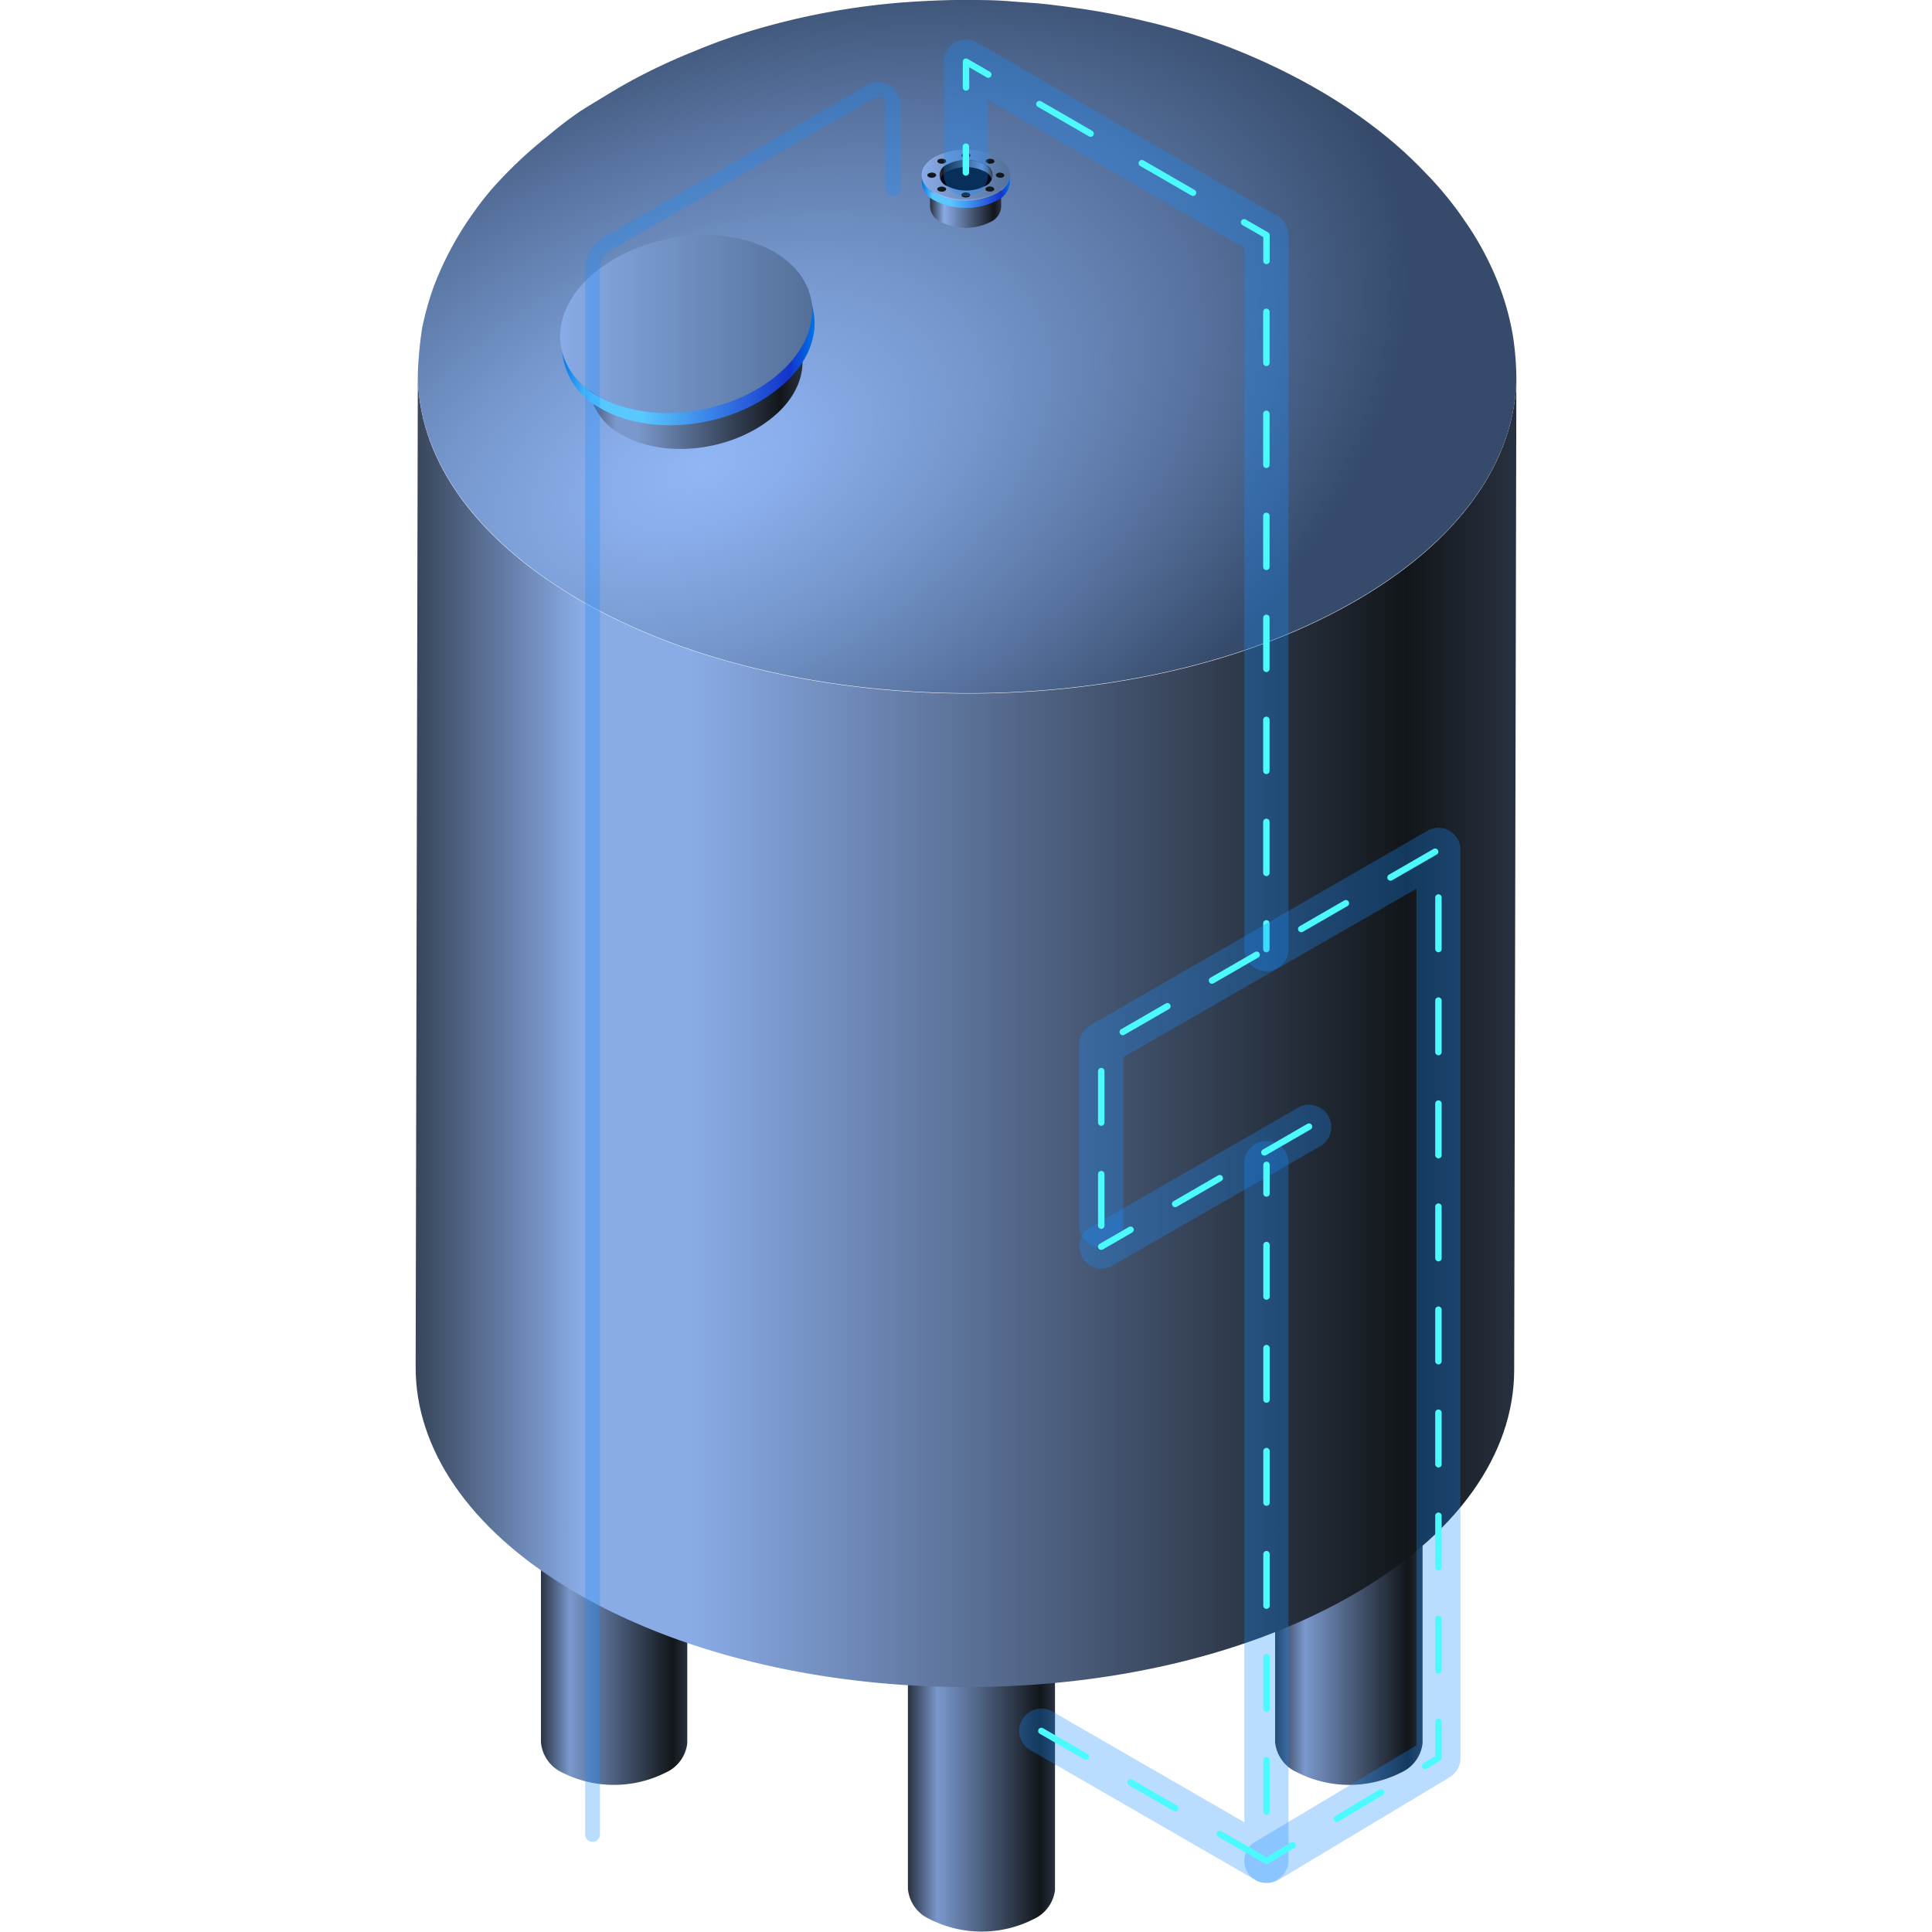 <svg xmlns="http://www.w3.org/2000/svg" xmlns:xlink="http://www.w3.org/1999/xlink" viewBox="0 0 150 150"><defs><style>.cls-1,.cls-2,.cls-29,.cls-30,.cls-31,.cls-32{fill:none;}.cls-2{stroke:#fff;stroke-miterlimit:10;stroke-width:0.1px;}.cls-3{opacity:0;}.cls-4{fill:#000714;}.cls-5{opacity:0.1;fill:url(#新建图案);}.cls-6{fill:url(#未命名的渐变_271);}.cls-7{fill:url(#未命名的渐变_13);}.cls-8{fill:url(#未命名的渐变_525);}.cls-9{fill:url(#未命名的渐变_271-2);}.cls-10{fill:url(#未命名的渐变_13-2);}.cls-11{fill:url(#未命名的渐变_525-2);}.cls-12{fill:url(#未命名的渐变_271-3);}.cls-13{fill:url(#未命名的渐变_13-3);}.cls-14{fill:url(#未命名的渐变_525-3);}.cls-15{fill:url(#未命名的渐变_137);}.cls-16{fill:url(#未命名的渐变_74);}.cls-17{isolation:isolate;}.cls-18{fill:url(#未命名的渐变_112);}.cls-19{fill:url(#未命名的渐变_13-4);}.cls-20{fill:url(#未命名的渐变_329);}.cls-21{fill:url(#未命名的渐变_217);}.cls-22{fill:#13181d;}.cls-23{fill:url(#未命名的渐变_115);}.cls-24{fill:url(#未命名的渐变_329-2);}.cls-25{fill:url(#未命名的渐变_13-5);}.cls-26{fill:url(#未命名的渐变_24);}.cls-27{opacity:0.3;}.cls-28{fill:#198cff;}.cls-29,.cls-30,.cls-31,.cls-32{stroke:#4cfafe;stroke-linecap:round;stroke-linejoin:round;stroke-width:0.5px;}.cls-30{stroke-dasharray:4.59 4.59;}.cls-31{stroke-dasharray:3.96 3.96;}.cls-32{stroke-dasharray:4 4;}.cls-33{opacity:0.2;}</style><pattern id="新建图案" data-name="新建图案" width="18.57" height="32.16" patternTransform="translate(2316.02 974.22)" patternUnits="userSpaceOnUse" viewBox="0 0 18.57 32.16"><rect class="cls-1" width="18.57" height="32.16"/><polyline class="cls-2" points="18.57 21.44 18.57 32.16 18.57 42.88"/><polyline class="cls-2" points="9.29 26.8 18.57 32.16 27.85 37.51 27.85 37.52"/><polyline class="cls-2" points="9.29 37.52 9.29 37.51 18.57 32.16 27.85 26.8"/><polygon class="cls-2" points="27.85 37.52 27.85 26.8 18.57 21.44 9.28 26.8 9.28 37.52 18.57 42.88 27.85 37.52"/><polyline class="cls-2" points="0 21.44 0 32.16 0 42.88"/><polyline class="cls-2" points="-9.28 26.8 0 32.16 9.28 37.51 9.28 37.52"/><polyline class="cls-2" points="-9.28 37.52 -9.28 37.51 0 32.16 9.28 26.8"/><polygon class="cls-2" points="9.28 37.52 9.28 26.8 0 21.44 -9.29 26.8 -9.29 37.52 0 42.88 9.28 37.52"/><polyline class="cls-2" points="18.57 10.72 27.85 16.08 37.13 21.43 37.13 21.44"/><polyline class="cls-2" points="18.57 21.44 18.57 21.43 27.85 16.08 37.13 10.72"/><polygon class="cls-2" points="37.14 21.44 37.14 10.72 27.85 5.36 18.57 10.72 18.57 21.44 27.85 26.8 37.14 21.44"/><polyline class="cls-2" points="9.29 5.36 9.29 16.08 9.29 26.8"/><polyline class="cls-2" points="0.01 10.72 9.29 16.08 18.57 21.43 18.57 21.44"/><polyline class="cls-2" points="0.01 21.44 0.01 21.43 9.29 16.08 18.57 10.72"/><polygon class="cls-2" points="18.57 21.44 18.57 10.72 9.28 5.36 0 10.72 0 21.44 9.28 26.8 18.57 21.44"/><polyline class="cls-2" points="-18.56 10.72 -9.28 16.08 0 21.43 0 21.44"/><polyline class="cls-2" points="-18.56 21.44 -18.56 21.43 -9.28 16.08 0 10.72"/><polygon class="cls-2" points="0 21.44 0 10.72 -9.29 5.36 -18.57 10.72 -18.57 21.44 -9.29 26.8 0 21.44"/><polyline class="cls-2" points="18.57 -10.72 18.57 0 18.57 10.72"/><polyline class="cls-2" points="9.29 -5.36 18.57 0 27.85 5.35 27.85 5.36"/><polyline class="cls-2" points="9.29 5.36 9.29 5.35 18.57 0 27.85 -5.36"/><polygon class="cls-2" points="27.85 5.36 27.85 -5.36 18.57 -10.72 9.28 -5.36 9.28 5.36 18.57 10.72 27.85 5.36"/><polyline class="cls-2" points="0 -10.72 0 0 0 10.72"/><polyline class="cls-2" points="-9.28 -5.36 0 0 9.28 5.35 9.28 5.36"/><polyline class="cls-2" points="-9.28 5.36 -9.28 5.35 0 0 9.28 -5.36"/><polygon class="cls-2" points="9.28 5.36 9.28 -5.36 0 -10.72 -9.29 -5.36 -9.29 5.36 0 10.72 9.28 5.36"/></pattern><linearGradient id="未命名的渐变_271" x1="63.57" y1="130.7" x2="74.99" y2="130.7" gradientTransform="translate(6.92 3.7)" gradientUnits="userSpaceOnUse"><stop offset="0" stop-color="#283140"/><stop offset="0.2" stop-color="#7a98cc"/><stop offset="0.9" stop-color="#12161a"/><stop offset="1" stop-color="#283140"/></linearGradient><linearGradient id="未命名的渐变_13" x1="63.57" y1="115.14" x2="74.99" y2="115.14" gradientTransform="translate(6.92 3.7)" gradientUnits="userSpaceOnUse"><stop offset="0" stop-color="#89abe6"/><stop offset="1" stop-color="#547099"/></linearGradient><linearGradient id="未命名的渐变_525" x1="70.49" y1="118.84" x2="81.91" y2="118.84" gradientUnits="userSpaceOnUse"><stop offset="0" stop-color="#adcbff"/><stop offset="0.02" stop-color="#accaff" stop-opacity="0.93"/><stop offset="0.09" stop-color="#a8c8ff" stop-opacity="0.74"/><stop offset="0.17" stop-color="#a4c5ff" stop-opacity="0.56"/><stop offset="0.25" stop-color="#a1c3ff" stop-opacity="0.41"/><stop offset="0.33" stop-color="#9fc2ff" stop-opacity="0.28"/><stop offset="0.43" stop-color="#9dc0ff" stop-opacity="0.18"/><stop offset="0.53" stop-color="#9bbfff" stop-opacity="0.1"/><stop offset="0.64" stop-color="#9abfff" stop-opacity="0.04"/><stop offset="0.77" stop-color="#99beff" stop-opacity="0.01"/><stop offset="1" stop-color="#99beff" stop-opacity="0"/></linearGradient><linearGradient id="未命名的渐变_271-2" x1="35.02" y1="119.28" x2="46.44" y2="119.28" xlink:href="#未命名的渐变_271"/><linearGradient id="未命名的渐变_13-2" x1="35.02" y1="103.72" x2="46.44" y2="103.72" xlink:href="#未命名的渐变_13"/><linearGradient id="未命名的渐变_525-2" x1="41.95" y1="107.42" x2="53.36" y2="107.42" xlink:href="#未命名的渐变_525"/><linearGradient id="未命名的渐变_271-3" x1="92.11" y1="119.28" x2="103.53" y2="119.28" xlink:href="#未命名的渐变_271"/><linearGradient id="未命名的渐变_13-3" x1="92.11" y1="103.72" x2="103.53" y2="103.72" xlink:href="#未命名的渐变_13"/><linearGradient id="未命名的渐变_525-3" x1="99.04" y1="107.42" x2="110.45" y2="107.42" xlink:href="#未命名的渐变_525"/><linearGradient id="未命名的渐变_137" x1="32.27" y1="80.02" x2="117.73" y2="80.02" gradientUnits="userSpaceOnUse"><stop offset="0" stop-color="#38455a"/><stop offset="0.15" stop-color="#89abe6"/><stop offset="0.25" stop-color="#89abe6"/><stop offset="0.9" stop-color="#12161a"/><stop offset="1" stop-color="#283140"/></linearGradient><radialGradient id="未命名的渐变_74" cx="54.49" cy="35.78" r="58.15" gradientTransform="matrix(0.91, -0.41, 0.25, 0.55, -4, 38.82)" gradientUnits="userSpaceOnUse"><stop offset="0" stop-color="#90b6f5"/><stop offset="0.14" stop-color="#89adea"/><stop offset="0.39" stop-color="#7596cc"/><stop offset="0.71" stop-color="#56719d"/><stop offset="1" stop-color="#364b6b"/></radialGradient><linearGradient id="未命名的渐变_112" x1="45.27" y1="29.66" x2="62.3" y2="29.66" gradientUnits="userSpaceOnUse"><stop offset="0" stop-color="#38455a"/><stop offset="0.15" stop-color="#7a98cc"/><stop offset="0.25" stop-color="#7a98cc"/><stop offset="0.9" stop-color="#12161a"/><stop offset="1" stop-color="#283140"/></linearGradient><linearGradient id="未命名的渐变_13-4" x1="43.48" y1="25.18" x2="63.05" y2="25.18" gradientTransform="matrix(1, 0, 0, 1, 0, 0)" xlink:href="#未命名的渐变_13"/><linearGradient id="未命名的渐变_329" x1="43.58" y1="28.14" x2="63.24" y2="28.14" gradientUnits="userSpaceOnUse"><stop offset="0" stop-color="#0073e6"/><stop offset="0.12" stop-color="#59c8ff"/><stop offset="0.32" stop-color="#59c8ff"/><stop offset="0.9" stop-color="#1433cc"/><stop offset="1" stop-color="#0073e6"/></linearGradient><linearGradient id="未命名的渐变_217" x1="72.21" y1="15.65" x2="77.73" y2="15.65" gradientUnits="userSpaceOnUse"><stop offset="0" stop-color="#283140"/><stop offset="0.2" stop-color="#89abe6"/><stop offset="0.9" stop-color="#12161a"/><stop offset="1" stop-color="#283140"/></linearGradient><linearGradient id="未命名的渐变_115" x1="316.99" y1="-529.48" x2="314.94" y2="-533.04" gradientTransform="translate(-227.1 -525.97) rotate(120)" gradientUnits="userSpaceOnUse"><stop offset="0" stop-color="#283140"/><stop offset="0.1" stop-color="#12161a"/><stop offset="0.8" stop-color="#7a98cc"/><stop offset="1" stop-color="#38455a"/></linearGradient><linearGradient id="未命名的渐变_329-2" x1="319.05" y1="-529.09" x2="315.62" y2="-535.02" gradientTransform="translate(-227.1 -525.97) rotate(120)" xlink:href="#未命名的渐变_329"/><linearGradient id="未命名的渐变_13-5" x1="317.95" y1="-528.45" x2="314.52" y2="-534.39" gradientTransform="translate(-227.1 -525.97) rotate(120)" xlink:href="#未命名的渐变_13"/><linearGradient id="未命名的渐变_24" x1="73.78" y1="15.71" x2="76.21" y2="11.5" gradientUnits="userSpaceOnUse"><stop offset="0" stop-color="#99beff"/><stop offset="0.02" stop-color="#99beff" stop-opacity="0.93"/><stop offset="0.09" stop-color="#99beff" stop-opacity="0.74"/><stop offset="0.17" stop-color="#99beff" stop-opacity="0.56"/><stop offset="0.25" stop-color="#99beff" stop-opacity="0.41"/><stop offset="0.33" stop-color="#99beff" stop-opacity="0.28"/><stop offset="0.43" stop-color="#99beff" stop-opacity="0.18"/><stop offset="0.53" stop-color="#99beff" stop-opacity="0.1"/><stop offset="0.64" stop-color="#99beff" stop-opacity="0.04"/><stop offset="0.77" stop-color="#99beff" stop-opacity="0.01"/><stop offset="1" stop-color="#99beff" stop-opacity="0"/></linearGradient></defs><title>除铁除锰设备</title><g id="图层_2" data-name="图层 2"><g id="图元"><g id="除铁除锰设备"><g class="cls-3"><rect class="cls-4" width="150" height="150"/><rect id="网格" class="cls-5" width="150" height="150"/></g><path class="cls-6" d="M81.91,118.85v27.89A2.86,2.86,0,0,1,80.25,149a8.9,8.9,0,0,1-8.07,0,2.86,2.86,0,0,1-1.69-2.35V118.79a2.83,2.83,0,0,0,1.69,2.34,8.84,8.84,0,0,0,8.07,0A2.85,2.85,0,0,0,81.91,118.85Z"/><path class="cls-7" d="M81.91,118.81v.08a2.86,2.86,0,0,1-1.66,2.29,8.9,8.9,0,0,1-8.07,0,2.47,2.47,0,0,1,0-4.68,8.9,8.9,0,0,1,8.07,0A2.89,2.89,0,0,1,81.91,118.81Z"/><path class="cls-8" d="M76.18,115.53v.1a8,8,0,0,1,4,1,2.8,2.8,0,0,1,1.64,2.22v.08a2.76,2.76,0,0,1-1.61,2.2,8.75,8.75,0,0,1-8,0,2.37,2.37,0,0,1,0-4.5,8,8,0,0,1,4-1v-.1m0,0a8.15,8.15,0,0,0-4,1,2.47,2.47,0,0,0,0,4.68,8.88,8.88,0,0,0,8.07,0,2.86,2.86,0,0,0,1.66-2.29v-.08a2.89,2.89,0,0,0-1.69-2.31,8.21,8.21,0,0,0-4-1Z"/><path class="cls-9" d="M53.36,107.43v27.9a2.83,2.83,0,0,1-1.65,2.28,8.92,8.92,0,0,1-8.08,0A2.86,2.86,0,0,1,42,135.26V107.37a2.86,2.86,0,0,0,1.68,2.35,8.92,8.92,0,0,0,8.08,0A2.85,2.85,0,0,0,53.36,107.43Z"/><path class="cls-10" d="M53.36,107.39v.08a2.85,2.85,0,0,1-1.65,2.29,8.92,8.92,0,0,1-8.08,0,2.48,2.48,0,0,1,0-4.68,8.92,8.92,0,0,1,8.08,0A2.89,2.89,0,0,1,53.36,107.39Z"/><path class="cls-11" d="M47.63,104.11v.1a8.11,8.11,0,0,1,4,1,2.77,2.77,0,0,1,1.63,2.22v.08a2.73,2.73,0,0,1-1.6,2.2,8.77,8.77,0,0,1-8,0,2.77,2.77,0,0,1-1.63-2.26,2.73,2.73,0,0,1,1.61-2.24,8,8,0,0,1,4-1v-.1m0,0a8.28,8.28,0,0,0-4,1,2.48,2.48,0,0,0,0,4.68,8.9,8.9,0,0,0,8.08,0,2.85,2.85,0,0,0,1.65-2.29v-.08a2.89,2.89,0,0,0-1.68-2.31,8.34,8.34,0,0,0-4-1Z"/><path class="cls-12" d="M110.45,107.43v27.9a2.83,2.83,0,0,1-1.65,2.28,8.92,8.92,0,0,1-8.08,0A2.86,2.86,0,0,1,99,135.26V107.37a2.86,2.86,0,0,0,1.68,2.35,8.92,8.92,0,0,0,8.08,0A2.85,2.85,0,0,0,110.45,107.43Z"/><path class="cls-13" d="M110.45,107.39v.08a2.85,2.85,0,0,1-1.65,2.29,8.92,8.92,0,0,1-8.08,0A2.86,2.86,0,0,1,99,107.41a2.83,2.83,0,0,1,1.66-2.33,8.9,8.9,0,0,1,8.07,0A2.86,2.86,0,0,1,110.45,107.39Z"/><path class="cls-14" d="M104.72,104.11v.1a8.11,8.11,0,0,1,4,1,2.77,2.77,0,0,1,1.63,2.22v.08a2.73,2.73,0,0,1-1.6,2.2,8.77,8.77,0,0,1-8,0,2.77,2.77,0,0,1-1.63-2.26,2.73,2.73,0,0,1,1.61-2.24,8,8,0,0,1,4-1v-.1m0,0a8.22,8.22,0,0,0-4,1A2.83,2.83,0,0,0,99,107.41a2.86,2.86,0,0,0,1.68,2.35,8.9,8.9,0,0,0,8.08,0,2.85,2.85,0,0,0,1.65-2.29v-.08a2.86,2.86,0,0,0-1.68-2.31,8.34,8.34,0,0,0-4-1Z"/><path class="cls-15" d="M104.81,46.91c-16.89,9.48-43.89,9.21-60.31-.61C36.43,41.48,32.42,35.24,32.44,29l-.17,77.16c0,6.22,4,12.45,12.07,17.28,16.41,9.81,43.41,10.09,60.3.61,8.58-4.82,12.9-11.22,12.92-17.65l.17-77.17C117.71,35.69,113.39,42.1,104.81,46.91Z"/><path class="cls-16" d="M117.45,26a20.57,20.57,0,0,0-1.38-4.63,23.64,23.64,0,0,0-2.31-4.17,27,27,0,0,0-3.07-3.76A33,33,0,0,0,106.87,10a40.84,40.84,0,0,0-4.09-2.78,49.49,49.49,0,0,0-8.71-4.06,46.8,46.8,0,0,0-5.22-1.53,52.61,52.61,0,0,0-5.24-1C82.82.52,81.77.38,81,.3S79.1.16,78.29.09,76.41,0,75.61,0c0,0-2.09-.06-5.4.18A56.17,56.17,0,0,0,58.36,2.38,45.4,45.4,0,0,0,53.85,4a46.12,46.12,0,0,0-5.51,2.64c-1,.59-2.33,1.39-3.3,2a31,31,0,0,0-2.6,2A33.44,33.44,0,0,0,38.8,14a21.83,21.83,0,0,0-1.93,2.36,25.23,25.23,0,0,0-3.2,5.9,23.86,23.86,0,0,0-.89,3.18A30,30,0,0,0,32.44,29c0,6.21,4,12.45,12.06,17.27,16.42,9.82,43.42,10.09,60.31.61,8.58-4.81,12.9-11.22,12.92-17.65A22.57,22.57,0,0,0,117.45,26Z"/><g class="cls-17"><path class="cls-18" d="M62.23,27.34l-.58-2.87c.34,1.71-.45,3.63-2.37,5.16-3.24,2.6-8.47,3.13-11.69,1.2a4.69,4.69,0,0,1-2.32-3l.58,2.86a4.64,4.64,0,0,0,2.32,3c3.22,1.94,8.45,1.4,11.69-1.19C61.78,31,62.57,29.05,62.23,27.34Z"/><path class="cls-19" d="M60.21,19.62C56.4,17.33,50.21,18,46.37,21s-3.85,7.42,0,9.71,10,1.65,13.84-1.42S64,21.91,60.21,19.62Z"/><path class="cls-20" d="M63.15,24.17l-.19-1c.41,2-.53,4.29-2.8,6.1-3.83,3.07-10,3.71-13.84,1.42a5.54,5.54,0,0,1-2.74-3.6l.19.95a5.53,5.53,0,0,0,2.75,3.6c3.8,2.29,10,1.66,13.83-1.41C62.62,28.46,63.56,26.19,63.15,24.17Z"/></g><path class="cls-21" d="M77.73,13.65v2.46a1.41,1.41,0,0,1-.8,1.11,4.32,4.32,0,0,1-3.9,0,1.39,1.39,0,0,1-.82-1.14V13.62A1.38,1.38,0,0,0,73,14.76a4.32,4.32,0,0,0,3.9,0A1.41,1.41,0,0,0,77.73,13.65Z"/><path class="cls-4" d="M77.73,13.64v0a1.41,1.41,0,0,1-.8,1.11,4.32,4.32,0,0,1-3.9,0,1.38,1.38,0,0,1-.82-1.14,1.38,1.38,0,0,1,.8-1.12,4.28,4.28,0,0,1,3.91,0A1.4,1.4,0,0,1,77.73,13.64Z"/><g class="cls-17"><path class="cls-22" d="M74.76,12.48a.43.43,0,0,1,.24-.06c.19,0,.34.09.34.2v-.56c0-.11-.15-.2-.34-.2a.61.61,0,0,0-.25.06.19.19,0,0,0-.1.14v.56S74.69,12.52,74.76,12.48Z"/><path class="cls-22" d="M72.88,12.93a.51.51,0,0,1,.48,0,.17.17,0,0,1,.1.14v-.56a.19.19,0,0,0-.1-.14.6.6,0,0,0-.49,0,.19.19,0,0,0-.1.14v.56C72.77,13,72.81,13,72.88,12.93Z"/><path class="cls-22" d="M76.63,12.93a.51.51,0,0,1,.48,0,.17.17,0,0,1,.1.14v-.56a.17.17,0,0,0-.1-.14.57.57,0,0,0-.48,0,.17.17,0,0,0-.1.14v.56A.17.17,0,0,1,76.63,12.93Z"/><path class="cls-22" d="M72.09,14a.45.45,0,0,1,.24-.06c.2,0,.35.09.35.2V13.6c0-.11-.15-.2-.34-.2a.45.45,0,0,0-.24.06c-.06,0-.1.08-.1.14v.56A.16.16,0,0,1,72.09,14Z"/><path class="cls-22" d="M77.4,14a.45.45,0,0,1,.24-.06c.19,0,.34.09.34.19V13.6c0-.11-.15-.2-.34-.2a.45.45,0,0,0-.24.06.16.16,0,0,0-.1.14v.56A.16.16,0,0,1,77.4,14Z"/><path class="cls-23" d="M73.55,13.32a3.24,3.24,0,0,1,2.91,0,1,1,0,0,1,.59.84V13.6a1,1,0,0,0-.59-.83,3.18,3.18,0,0,0-2.91,0,1,1,0,0,0-.6.84v.56A1.05,1.05,0,0,1,73.55,13.32Z"/><path class="cls-22" d="M72.86,15.1a.6.6,0,0,1,.49,0,.19.19,0,0,1,.1.14v-.55a.17.17,0,0,0-.1-.14.53.53,0,0,0-.49,0,.19.19,0,0,0-.1.14v.56A.19.19,0,0,1,72.86,15.1Z"/><path class="cls-22" d="M76.62,15.1a.57.57,0,0,1,.48,0,.17.17,0,0,1,.1.14v-.55a.16.16,0,0,0-.1-.14.51.51,0,0,0-.48,0c-.07,0-.11.09-.1.14v.56A.17.17,0,0,1,76.62,15.1Z"/><path class="cls-22" d="M74.74,15.55A.57.57,0,0,1,75,15.5c.19,0,.34.08.34.19v-.56c0-.1-.15-.19-.34-.19a.43.43,0,0,0-.24.06.15.15,0,0,0-.1.14v.56A.19.19,0,0,1,74.74,15.55Z"/><path class="cls-24" d="M77.41,15.57a1.72,1.72,0,0,0,1-1.41V13.6a1.68,1.68,0,0,1-1,1.41,5.36,5.36,0,0,1-4.84,0,1.74,1.74,0,0,1-1-1.39v.56a1.7,1.7,0,0,0,1,1.39A5.36,5.36,0,0,0,77.41,15.57Z"/><path class="cls-25" d="M77.41,15c1.35-.78,1.35-2,0-2.81a5.36,5.36,0,0,0-4.84,0c-1.35.78-1.35,2,0,2.81A5.36,5.36,0,0,0,77.41,15Zm-.31-.18a.6.6,0,0,1-.49,0,.15.15,0,0,1,0-.28.51.51,0,0,1,.48,0C77.23,14.62,77.23,14.75,77.1,14.83ZM78,13.6a.19.19,0,0,1-.1.14.45.45,0,0,1-.24.06c-.19,0-.34-.09-.34-.2a.16.16,0,0,1,.1-.14.45.45,0,0,1,.24-.06C77.83,13.4,78,13.49,78,13.6Zm-1.35-1.23a.57.57,0,0,1,.48,0c.13.08.13.21,0,.28a.51.51,0,0,1-.48,0C76.49,12.58,76.49,12.45,76.63,12.37Zm-2-.31a.19.19,0,0,1,.1-.14.61.61,0,0,1,.25-.06c.19,0,.34.09.34.2a.16.16,0,0,1-.1.14.49.49,0,0,1-.25.06C74.8,12.26,74.65,12.17,74.65,12.06Zm-1.78.31a.6.6,0,0,1,.49,0c.13.08.13.21,0,.28a.53.53,0,0,1-.49,0C72.74,12.58,72.74,12.45,72.87,12.37Zm.68.4a3.18,3.18,0,0,1,2.91,0,.89.89,0,0,1,0,1.68,3.24,3.24,0,0,1-2.91,0A.89.89,0,0,1,73.55,12.77ZM72,13.6c0-.06,0-.1.1-.14a.45.45,0,0,1,.24-.06c.19,0,.35.09.34.2a.17.17,0,0,1-.1.14.43.43,0,0,1-.24.06C72.14,13.8,72,13.71,72,13.6Zm2.65,1.54a.15.15,0,0,1,.1-.14.43.43,0,0,1,.24-.06c.19,0,.34.09.34.2a.19.19,0,0,1-.1.14.57.57,0,0,1-.24.05C74.79,15.34,74.63,15.25,74.64,15.14Zm-1.78-.59a.53.53,0,0,1,.49,0c.13.07.13.2,0,.28a.57.57,0,0,1-.48,0C72.73,14.75,72.73,14.62,72.86,14.55Z"/><path class="cls-26" d="M75,11.72a4.86,4.86,0,0,1,2.37.57,1.61,1.61,0,0,1,.94,1.31,1.6,1.6,0,0,1-1,1.32,5.21,5.21,0,0,1-4.74,0,1.61,1.61,0,0,1-1-1.31,1.66,1.66,0,0,1,1-1.32A4.86,4.86,0,0,1,75,11.72m0-.1a5,5,0,0,0-2.42.58c-1.35.78-1.35,2,0,2.81a5.34,5.34,0,0,0,4.84,0c1.35-.78,1.35-2,0-2.81A5,5,0,0,0,75,11.62Z"/></g><g class="cls-27"><path class="cls-28" d="M98.32,75.4a1.71,1.71,0,0,1-1.71-1.71V19.24L76.71,7.75v5.64a1.72,1.72,0,1,1-3.43,0V4.79A1.72,1.72,0,0,1,75.85,3.3L99.18,16.77a1.72,1.72,0,0,1,.86,1.49V73.69A1.71,1.71,0,0,1,98.32,75.4Z"/></g><line class="cls-29" x1="74.99" y1="13.39" x2="74.99" y2="11.39"/><polyline class="cls-29" points="75 6.79 75 4.79 76.73 5.79"/><line class="cls-30" x1="80.7" y1="8.08" x2="94.61" y2="16.11"/><polyline class="cls-29" points="96.59 17.26 98.33 18.26 98.33 20.26"/><line class="cls-31" x1="98.32" y1="24.21" x2="98.32" y2="69.71"/><line class="cls-29" x1="98.32" y1="71.69" x2="98.32" y2="73.69"/><g class="cls-27"><path class="cls-28" d="M46,143a.57.57,0,0,1-.57-.57V20.9a2.86,2.86,0,0,1,1.43-2.47L67.34,6.61a1.72,1.72,0,0,1,2.57,1.48v6.63a.58.58,0,0,1-1.15,0V8.09a.54.54,0,0,0-.28-.49.55.55,0,0,0-.57,0L47.43,19.42a1.7,1.7,0,0,0-.85,1.48V142.38A.57.57,0,0,1,46,143Z"/></g><g class="cls-27"><path class="cls-28" d="M98.33,146.19a1.71,1.71,0,0,1-.89-3.18l12.53-7.5V69L87.21,82.08V95.15a1.71,1.71,0,1,1-3.42,0V81.1a1.71,1.71,0,0,1,.85-1.49L110.82,64.5A1.71,1.71,0,0,1,113.39,66v70.51a1.71,1.71,0,0,1-.83,1.47L99.2,146A1.61,1.61,0,0,1,98.33,146.19Z"/></g><g class="cls-27"><path class="cls-28" d="M98.32,146.19a1.62,1.62,0,0,1-.85-.23L80,135.88a1.71,1.71,0,1,1,1.71-3l14.9,8.6V90.44a1.72,1.72,0,1,1,3.43,0v54a1.71,1.71,0,0,1-.86,1.48A1.63,1.63,0,0,1,98.32,146.19Z"/></g><g class="cls-27"><path class="cls-28" d="M85.5,98.5a1.72,1.72,0,0,1-.86-3.2L100.78,86a1.71,1.71,0,0,1,1.71,3L86.35,98.27A1.65,1.65,0,0,1,85.5,98.5Z"/></g><polyline class="cls-32" points="80.85 134.39 98.33 144.48 98.33 90.44"/><polyline class="cls-32" points="85.5 95.16 85.5 81.09 111.68 65.98 111.68 136.49 98.33 144.48"/><line class="cls-32" x1="101.63" y1="87.47" x2="85.5" y2="96.79"/>
</g></g></g></svg>